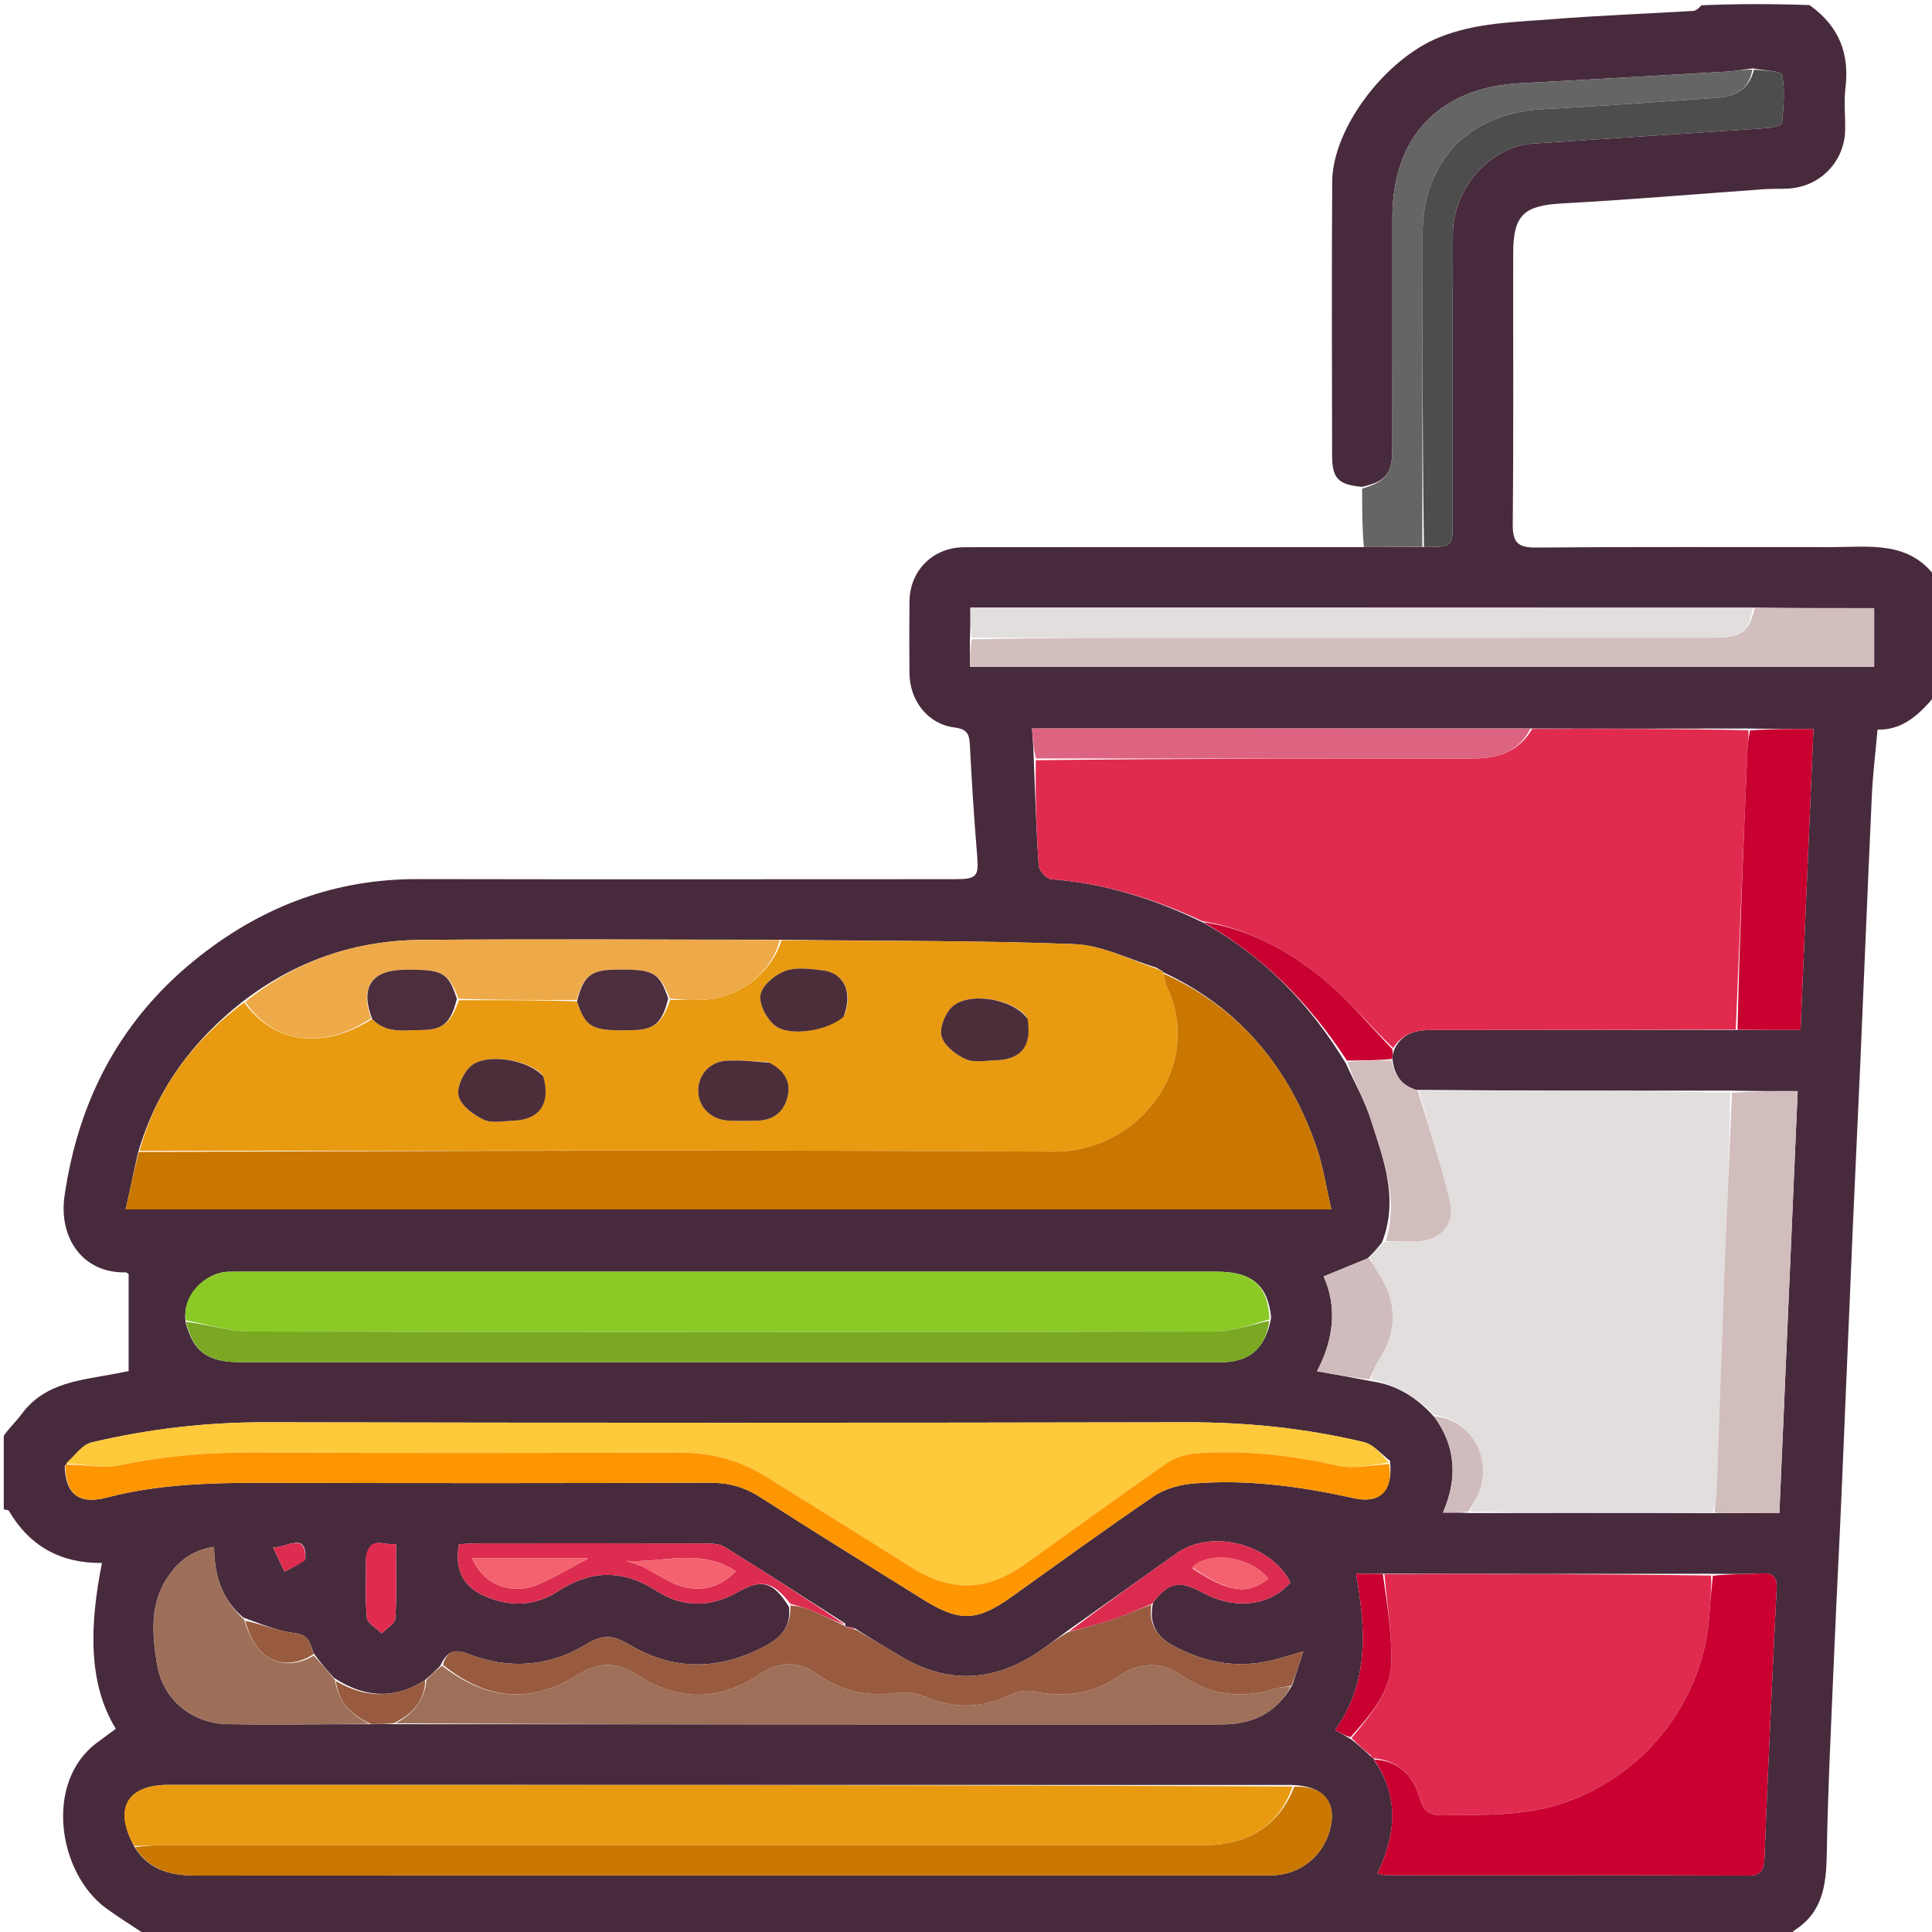 <?xml version="1.0" encoding="utf-8"?>
<svg viewBox="0 0 512 512" xmlns="http://www.w3.org/2000/svg">
  <path fill="#472B3C" opacity="1" stroke="none" d=" M360.977,129.018 C354.653,128.45 353.032,126.853 353.022,120.677 C352.981,96.514 352.896,72.351 353.047,48.189 C353.136,33.944 367.102,15.736 381.24,9.966 C391.036,5.968 401.318,5.887 411.51,5.074 C423.909,4.084 436.351,3.639 448.77,2.888 C449.481,2.846 450.154,2.174 450.923,1.398 C460.354,1 469.708,1 479.535,1.344 C487.505,7.033 490.148,14.317 489.069,23.339 C488.638,26.949 489.029,30.654 488.99,34.315 C488.902,42.7 482.461,49.448 474.031,49.966 C471.874,50.099 469.702,49.986 467.547,50.139 C449.72,51.405 431.908,52.944 414.065,53.906 C403.954,54.452 401.028,56.87 401.012,67.036 C400.974,91.001 401.123,114.967 400.895,138.93 C400.85,143.746 402.254,145.144 407.07,145.104 C433.196,144.887 459.325,145.018 485.454,144.993 C495.427,144.984 505.88,143.23 513,153 C513,163.354 513,173.708 512.656,184.536 C508.386,189.65 503.996,193.522 497.566,193.359 C497.017,199.562 496.32,205.15 496.062,210.759 C494.97,234.461 494.026,258.17 492.994,281.875 C492.374,296.129 491.658,310.378 491.042,324.632 C490.004,348.672 489.034,372.714 487.99,396.754 C487.386,410.675 486.641,424.59 486.057,438.512 C485.319,456.092 484.42,473.672 484.114,491.261 C483.971,499.469 483.093,506.861 475.409,511.637 C475.107,511.825 475.129,512.534 475,513 C329.646,513 184.292,513 38.446,512.647 C34.688,510.119 31.338,508.058 28.17,505.748 C15.401,496.434 11.622,472.388 25.621,461.892 C27.309,460.626 29.012,459.382 30.689,458.143 C23.209,445.989 23.78,430.426 27.023,414.199 C16.167,414.339 7.876,409.798 2.361,400.404 C2.186,400.105 1.466,400.127 1,400 C1,393.646 1,387.291 1,380.468 C2.602,378.237 4.368,376.596 5.778,374.691 C12.02,366.256 21.611,365.776 30.68,364.019 C32.096,363.744 33.51,363.464 34.086,363.351 C34.086,354.47 34.086,346.205 34.086,337.649 C34.027,337.616 33.614,337.179 33.21,337.187 C21.975,337.426 15.478,328.103 17.105,316.887 C20.861,291 32.333,269.468 53.179,253.186 C70.108,239.965 89.075,232.93 110.68,232.973 C158.15,233.066 205.621,233.005 253.092,232.995 C258.912,232.994 259.41,232.225 258.956,226.775 C258.158,217.204 257.543,207.615 257.056,198.023 C256.907,195.091 256.804,193.264 252.95,192.788 C245.879,191.915 241.072,185.652 241.014,178.4 C240.964,172.071 240.949,165.74 241.018,159.412 C241.108,151.151 247.262,145.029 255.608,145.02 C290.42,144.978 325.232,144.997 360.979,144.994 C366.917,144.968 371.921,144.941 377.372,144.937 C384.981,144.987 384.995,144.987 384.997,137.828 C385.005,112.521 384.937,87.215 385.032,61.908 C385.077,49.816 394.971,38.796 406.244,38.041 C426.955,36.654 447.672,35.351 468.38,33.934 C469.76,33.839 472.215,33.179 472.269,32.605 C472.666,28.348 473.076,23.951 472.29,19.826 C472.1,18.826 467.466,18.672 464.458,18.122 C462.073,18.399 460.114,18.83 458.138,18.945 C439.735,20.018 421.333,21.095 402.925,22.055 C381.491,23.173 369.005,36.215 368.999,57.664 C368.994,78.123 369.023,98.582 368.98,119.04 C368.966,125.557 367.234,127.608 360.977,129.018 M356.683,281.83 C358.933,286.826 361.676,291.665 363.33,296.851 C366.641,307.234 370.748,317.662 366.256,329.249 C365.182,330.572 364.109,331.895 362.403,333.495 C358.65,335.034 354.897,336.573 350.781,338.261 C354.35,346.247 353.558,354.734 349.028,363.396 C354.025,364.287 358.517,365.087 363.743,366.091 C370.243,367.096 375.523,370.337 380.229,375.662 C385.84,383.456 386.311,391.847 382.402,400.853 C385.1,400.853 387.075,400.853 389.974,400.978 C411.31,400.941 432.646,400.903 454.911,400.997 C460.332,400.997 465.754,400.997 471.554,400.997 C473.183,363.442 474.785,326.503 476.406,289.146 C470.181,289.146 464.578,289.146 458.049,289.021 C430.704,289.048 403.36,289.075 375.357,288.835 C371.413,287.696 369.413,284.944 368.984,280.318 C369.066,279.633 369.148,278.947 369.687,277.738 C371.732,273.799 375.197,272.963 379.307,272.965 C406.203,272.979 433.099,272.892 460.924,272.946 C466.173,272.946 471.422,272.946 477.164,272.946 C478.324,245.92 479.45,219.668 480.587,193.175 C474.423,193.175 469.128,193.175 462.924,193.064 C443.961,193.096 424.999,193.128 405.095,193.045 C361.378,193.045 317.661,193.045 273.489,193.045 C273.718,196.104 273.901,198.555 273.985,201.93 C274.369,211.065 274.625,220.21 275.277,229.326 C275.373,230.668 277.27,232.901 278.465,232.992 C292.599,234.062 305.848,238.133 319.092,244.628 C334.796,253.46 347.019,265.858 356.683,281.83 M224.01,430.994 C224.01,430.994 224.062,430.959 224.017,430.27 C213.378,423.477 202.78,416.618 192.052,409.969 C190.638,409.093 188.561,409.035 186.79,409.029 C166.661,408.968 146.532,408.984 126.403,409.001 C124.781,409.002 123.158,409.162 121.625,409.243 C120.465,415.945 122.589,420.335 128.319,422.908 C134.992,425.905 141.693,425.731 147.86,421.702 C156.635,415.968 165.15,415.9 173.969,421.585 C181.043,426.145 188.369,425.996 195.675,421.845 C201.834,418.346 204.87,419.096 209.092,425.846 C209.657,430.853 207.155,433.886 202.923,436.154 C190.628,442.743 178.379,442.879 166.442,435.654 C162.481,433.256 159.53,433.196 155.576,435.63 C145.619,441.757 134.84,442.497 124.012,438.292 C120.258,436.834 118.447,437.677 116.658,441.492 C115.44,442.703 114.221,443.914 112.376,445.428 C104.516,450.333 96.726,450.006 88.514,444.655 C86.737,442.687 84.959,440.72 83.041,438.011 C82.218,435.553 81.881,433.242 78.173,432.811 C73.698,432.292 69.379,430.43 64.494,428.683 C58.742,423.92 56.781,417.392 56.735,409.946 C50.946,410.8 47.452,413.671 44.699,417.574 C39.542,424.887 40.327,433.195 41.655,441.211 C43.187,450.461 50.94,456.754 60.385,456.915 C72.871,457.128 85.365,456.885 98.753,456.933 C100.554,456.901 102.354,456.869 105.069,456.926 C155.85,456.951 206.632,456.979 257.413,456.998 C279.557,457.007 301.702,457.025 323.846,456.982 C331.705,456.967 338.139,454.207 342.528,446.444 C343.352,443.895 344.176,441.347 345.372,437.647 C342.268,438.545 340.57,439.033 338.874,439.528 C329.1,442.382 319.887,440.979 310.993,436.162 C306.504,433.731 304.345,430.34 305.578,424.687 C309.596,419.366 312.545,418.716 318.328,421.877 C327.167,426.71 336.31,425.749 341.963,419.393 C336.873,409.17 321.122,405.065 311.852,411.614 C302.193,418.439 292.593,425.349 282.404,432.537 C279.987,434.306 277.632,436.167 275.143,437.827 C263.378,445.674 251.321,446.375 239.002,439.124 C234.992,436.764 231,434.375 226.527,431.503 C225.682,431.313 224.837,431.123 224.01,430.994 M464.043,161.026 C395.126,161.026 326.208,161.026 257.163,161.026 C257.163,164.029 257.163,166.498 257.031,169.866 C257.031,172.126 257.031,174.387 257.031,176.732 C337.265,176.732 416.9,176.732 496.666,176.732 C496.666,171.416 496.666,166.374 496.666,161.165 C485.879,161.165 475.423,161.165 464.043,161.026 M364.043,465.962 C364.043,465.962 363.986,465.963 364.236,466.624 C370.949,476.282 369.88,486.321 365.008,496.522 C366.322,496.75 366.962,496.957 367.601,496.958 C399.555,496.98 431.509,496.948 463.463,497.046 C466.663,497.056 467.487,495.501 467.592,492.836 C467.882,485.521 468.161,478.206 468.491,470.893 C469.241,454.275 469.976,437.655 470.825,421.042 C470.98,418.002 469.937,416.817 466.873,416.966 C462.556,417.177 458.226,417.116 452.983,417.06 C424.282,417.091 395.581,417.121 366.049,417.047 C363.939,417.047 361.83,417.047 359.374,417.047 C361.944,431.746 362.925,445.773 353.806,458.498 C355.498,459.425 356.634,460.047 358.321,461.104 C359.923,462.427 361.525,463.749 363.306,465.489 C363.494,465.742 363.737,465.918 364.043,465.962 M49.235,350.651 C51.41,358.399 55.055,360.993 63.95,360.994 C149.894,361.002 235.838,360.999 321.782,360.998 C322.781,360.998 323.783,361.027 324.78,360.973 C331.542,360.606 335.536,356.894 336.862,349.16 C336.012,340.619 331.777,337.009 322.439,337.008 C236.221,336.997 150.003,337.001 63.786,337.002 C62.787,337.002 61.789,337.028 60.79,337.027 C54.509,337.02 48.012,343.328 49.235,350.651 M342.075,473.034 C242.96,473.023 143.844,473.01 44.728,473.003 C33.554,473.002 29.967,479.37 35.862,489.856 C39.694,495.62 45.317,497.052 51.884,497.047 C145.95,496.978 240.017,497 334.084,496.998 C335.416,496.998 336.754,497.048 338.078,496.942 C344.863,496.402 350.328,491.96 352.292,485.445 C354.575,477.874 351.011,473.151 342.075,473.034 M17.159,388.482 C17.312,395.746 20.738,398.839 28.257,396.872 C44.454,392.635 60.887,392.937 77.374,392.976 C114.205,393.064 151.036,393.071 187.867,392.925 C192.908,392.905 197.183,394.003 201.449,396.753 C215.726,405.957 230.2,414.855 244.606,423.859 C254.185,429.847 258.846,429.734 267.914,423.286 C280.541,414.308 293.039,405.141 305.865,396.457 C308.806,394.465 312.802,393.414 316.407,393.127 C330.793,391.982 344.93,393.963 358.991,397.073 C365.834,398.586 369.334,394.815 368.346,387.112 C366.067,385.418 364.011,382.79 361.473,382.184 C346.054,378.502 330.404,376.889 314.489,376.922 C233.084,377.09 151.679,377.089 70.274,376.921 C54.684,376.889 39.386,378.695 24.299,382.249 C21.728,382.855 19.73,385.896 17.159,388.482 M308.026,257.287 C307.691,257.163 307.356,257.038 306.511,256.439 C299.241,254.263 292.033,250.484 284.69,250.201 C258.858,249.205 232.979,249.41 206.164,249.035 C174.673,249.025 143.18,248.834 111.691,249.076 C94.401,249.209 78.62,254.412 64.293,265.449 C51.103,275.805 41.46,288.611 36.546,305.591 C35.482,310.485 34.417,315.379 33.301,320.512 C140.322,320.512 246.085,320.512 352.825,320.512 C351.43,314.547 350.64,309.098 348.875,303.985 C341.664,283.101 328.685,267.111 308.244,257.654 C308.244,257.654 308.281,257.767 308.026,257.287 M97.006,412.782 C97.019,418.099 96.735,423.444 97.231,428.716 C97.372,430.213 99.781,431.496 101.15,432.877 C102.414,431.562 104.684,430.308 104.768,428.921 C105.158,422.51 104.941,416.063 104.941,409.177 C101.731,409.705 98.174,406.769 97.006,412.782 M80.948,413.061 C81.241,405.9 76.34,410.02 72.377,410.111 C73.38,412.235 74.382,414.359 75.385,416.483 C77.194,415.614 79.004,414.744 80.948,413.061 z"/>
  <path fill="#666565" opacity="1" stroke="none" d=" M360.984,129.483 C367.234,127.608 368.966,125.557 368.98,119.04 C369.023,98.582 368.994,78.123 368.999,57.664 C369.005,36.215 381.491,23.173 402.925,22.055 C421.333,21.095 439.735,20.018 458.138,18.945 C460.114,18.83 462.073,18.399 464.41,18.46 C463.451,23.769 459.776,25.601 455.084,25.919 C439.672,26.963 424.267,28.141 408.841,28.922 C389.456,29.903 377.031,42.623 377.005,61.993 C376.969,89.634 376.95,117.274 376.924,144.915 C371.921,144.941 366.917,144.968 361.446,144.988 C360.983,139.971 360.987,134.959 360.984,129.483 z"/>
  <path fill="#E02B4F" opacity="1" stroke="none" d=" M459.994,272.837 C433.099,272.892 406.203,272.979 379.307,272.965 C375.197,272.963 371.732,273.799 369.21,277.742 C362.848,271.693 357.426,265.084 350.969,259.72 C341.581,251.921 330.91,246.147 318.596,244.104 C305.848,238.133 292.599,234.062 278.465,232.992 C277.27,232.901 275.373,230.668 275.277,229.326 C274.625,220.21 274.369,211.065 274.497,201.466 C313.47,201.001 351.931,200.996 390.393,201.004 C396.932,201.005 402.54,199.201 406.036,193.16 C424.999,193.128 443.961,193.096 463.322,193.518 C463.513,195.28 463.177,196.583 463.121,197.898 C462.059,222.877 461.03,247.857 459.994,272.837 z"/>
  <path fill="#E89A10" opacity="1" stroke="none" d=" M207.118,249.159 C232.979,249.41 258.858,249.205 284.69,250.201 C292.033,250.484 299.241,254.263 306.93,256.88 C307.659,257.469 307.97,257.618 308.281,257.767 C308.281,257.767 308.244,257.654 308.268,258.032 C308.639,259.516 308.872,260.674 309.349,261.721 C319.127,283.181 301.274,305.334 279.46,305.199 C198.637,304.697 117.81,304.991 36.984,304.986 C41.46,288.611 51.103,275.805 64.706,265.643 C72.674,276.681 85.743,278.257 98.639,270.036 C102.324,273.942 106.828,272.97 111.047,272.985 C117.362,273.007 119.372,271.352 121.614,265.074 C132.328,265.044 142.584,265.019 152.92,265.358 C155.254,272.445 156.917,273.275 167.604,273.011 C173.424,272.867 175.47,271.15 177.612,264.998 C180.868,264.991 183.677,265.093 186.474,264.954 C195.857,264.485 204.408,257.9 207.118,249.159 M223.804,269.103 C226.082,262.87 223.693,257.791 217.875,257.128 C214.602,256.755 210.941,256.247 208.025,257.332 C205.338,258.332 202.019,261.116 201.547,263.602 C201.081,266.062 203.139,269.981 205.316,271.746 C209.156,274.859 219.468,273.184 223.804,269.103 M272.146,269.613 C268.411,264.567 256.477,262.66 252.147,266.983 C250.347,268.78 248.899,272.573 249.567,274.763 C250.316,277.216 253.351,279.535 255.937,280.693 C258.161,281.689 261.156,281.055 263.806,280.993 C270.625,280.834 273.539,277.204 272.146,269.613 M203.508,281.445 C199.878,281.306 196.236,280.912 192.622,281.093 C188.211,281.313 185.129,284.697 185.033,288.816 C184.932,293.129 188.112,296.568 192.759,296.947 C195.065,297.135 197.399,296.965 199.719,297.018 C203.991,297.115 207.278,295.494 208.555,291.27 C209.835,287.036 208.126,283.846 203.508,281.445 M143.805,284.899 C139.947,280.731 128.775,278.943 124.714,282.583 C122.724,284.366 120.928,288.303 121.561,290.559 C122.274,293.1 125.524,295.487 128.227,296.736 C130.423,297.75 133.444,297.077 136.094,296.99 C142.975,296.765 145.995,292.452 143.805,284.899 z"/>
  <path fill="#E2DEDE" opacity="1" stroke="none" d=" M363.036,333.217 C364.109,331.895 365.182,330.572 366.988,329.09 C370.385,328.943 373.056,329.084 375.713,328.945 C382.003,328.616 385.702,324.409 384.216,318.296 C381.831,308.48 378.783,298.825 376.015,289.102 C403.36,289.075 430.704,289.048 458.529,289.543 C458.357,304.976 457.637,319.885 457.071,334.801 C456.303,355.028 455.672,375.26 454.917,395.488 C454.85,397.289 454.305,399.073 453.982,400.865 C432.646,400.903 411.31,400.941 389.658,400.605 C390.091,398.936 390.938,397.686 391.573,396.336 C395.944,387.034 390.065,376.175 380.04,374.978 C375.523,370.337 370.243,367.096 363.376,365.629 C363.81,363.56 364.473,361.865 365.437,360.365 C370.348,352.723 370.331,345.157 365.371,337.552 C364.477,336.182 363.808,334.666 363.036,333.217 z"/>
  <path fill="#C97700" opacity="1" stroke="none" d=" M36.765,305.288 C117.81,304.991 198.637,304.697 279.46,305.199 C301.274,305.334 319.127,283.181 309.349,261.721 C308.872,260.674 308.639,259.516 308.325,258.014 C328.685,267.111 341.664,283.101 348.875,303.985 C350.64,309.098 351.43,314.547 352.825,320.512 C246.085,320.512 140.322,320.512 33.301,320.512 C34.417,315.379 35.482,310.485 36.765,305.288 z"/>
  <path fill="#FEC93A" opacity="1" stroke="none" d=" M17.467,387.812 C19.73,385.896 21.728,382.855 24.299,382.249 C39.386,378.695 54.684,376.889 70.274,376.921 C151.679,377.089 233.084,377.09 314.489,376.922 C330.404,376.889 346.054,378.502 361.473,382.184 C364.011,382.79 366.067,385.418 368.051,387.618 C363.355,388.278 358.747,389.352 354.591,388.416 C342.309,385.649 329.971,384.291 317.443,385.106 C314.631,385.289 311.492,386.183 309.206,387.765 C296.475,396.577 283.983,405.732 271.366,414.708 C261.457,421.757 251.848,421.875 241.595,415.406 C228.78,407.321 215.905,399.33 203.036,391.332 C196.077,387.007 188.513,384.955 180.276,384.971 C142.8,385.041 105.322,385.145 67.847,384.919 C55.63,384.846 43.655,385.794 31.681,388.324 C27.18,389.275 22.218,388.047 17.467,387.812 z"/>
  <path fill="#E89A10" opacity="1" stroke="none" d=" M35.576,489.223 C29.967,479.37 33.554,473.002 44.728,473.003 C143.844,473.01 242.96,473.023 342.513,473.439 C339.198,483.531 330.774,488.994 319.437,488.996 C227.646,489.005 135.855,488.999 44.064,489.01 C41.235,489.011 38.405,489.149 35.576,489.223 z"/>
  <path fill="#E02B4F" opacity="1" stroke="none" d=" M366.881,417.152 C395.581,417.121 424.282,417.091 453.453,417.54 C453.634,420.997 453.234,423.967 453.076,426.95 C451.852,450.036 436.596,470.043 414.82,477.655 C404.151,481.385 393.212,480.925 382.236,481.068 C378.822,481.113 377.221,480.006 376.265,476.664 C374.535,470.61 370.652,466.574 363.986,465.963 C363.986,465.963 364.043,465.962 363.922,465.801 C363.61,465.41 363.385,465.22 363.126,465.072 C361.525,463.749 359.923,462.427 358.187,460.591 C363.388,454.262 368.72,448.18 368.745,439.861 C368.769,432.293 367.551,424.722 366.881,417.152 z"/>
  <path fill="#8AC926" opacity="1" stroke="none" d=" M49.297,349.922 C48.012,343.328 54.509,337.02 60.79,337.027 C61.789,337.028 62.787,337.002 63.786,337.002 C150.003,337.001 236.221,336.997 322.439,337.008 C331.777,337.009 336.012,340.619 336.438,349.637 C331.35,351.076 326.689,352.868 322.024,352.877 C236.781,353.046 151.537,353.059 66.294,352.869 C60.626,352.856 54.963,350.948 49.297,349.922 z"/>
  <path fill="#C90030" opacity="1" stroke="none" d=" M364.111,466.294 C370.652,466.574 374.535,470.61 376.265,476.664 C377.221,480.006 378.822,481.113 382.236,481.068 C393.212,480.925 404.151,481.385 414.82,477.655 C436.596,470.043 451.852,450.036 453.076,426.95 C453.234,423.967 453.634,420.997 453.912,417.596 C458.226,417.116 462.556,417.177 466.873,416.966 C469.937,416.817 470.98,418.002 470.825,421.042 C469.976,437.655 469.241,454.275 468.491,470.893 C468.161,478.206 467.882,485.521 467.592,492.836 C467.487,495.501 466.663,497.056 463.463,497.046 C431.509,496.948 399.555,496.98 367.601,496.958 C366.962,496.957 366.322,496.75 365.008,496.522 C369.88,486.321 370.949,476.282 364.111,466.294 z"/>
  <path fill="#C97700" opacity="1" stroke="none" d=" M35.719,489.539 C38.405,489.149 41.235,489.011 44.064,489.01 C135.855,488.999 227.646,489.005 319.437,488.996 C330.774,488.994 339.198,483.531 342.979,473.492 C351.011,473.151 354.575,477.874 352.292,485.445 C350.328,491.96 344.863,496.402 338.078,496.942 C336.754,497.048 335.416,496.998 334.084,496.998 C240.017,497 145.95,496.978 51.884,497.047 C45.317,497.052 39.694,495.62 35.719,489.539 z"/>
  <path fill="#FD9601" opacity="1" stroke="none" d=" M17.313,388.147 C22.218,388.047 27.18,389.275 31.681,388.324 C43.655,385.794 55.63,384.846 67.847,384.919 C105.322,385.145 142.8,385.041 180.276,384.971 C188.513,384.955 196.077,387.007 203.036,391.332 C215.905,399.33 228.78,407.321 241.595,415.406 C251.848,421.875 261.457,421.757 271.366,414.708 C283.983,405.732 296.475,396.577 309.206,387.765 C311.492,386.183 314.631,385.289 317.443,385.106 C329.971,384.291 342.309,385.649 354.591,388.416 C358.747,389.352 363.355,388.278 368.142,387.975 C369.334,394.815 365.834,398.586 358.991,397.073 C344.93,393.963 330.793,391.982 316.407,393.127 C312.802,393.414 308.806,394.465 305.865,396.457 C293.039,405.141 280.541,414.308 267.914,423.286 C258.846,429.734 254.185,429.847 244.606,423.859 C230.2,414.855 215.726,405.957 201.449,396.753 C197.183,394.003 192.908,392.905 187.867,392.925 C151.036,393.071 114.205,393.064 77.374,392.976 C60.887,392.937 44.454,392.635 28.257,396.872 C20.738,398.839 17.312,395.746 17.313,388.147 z"/>
  <path fill="#9E7059" opacity="1" stroke="none" d=" M342.045,446.945 C338.139,454.207 331.705,456.967 323.846,456.982 C301.702,457.025 279.557,457.007 257.413,456.998 C206.632,456.979 155.85,456.951 104.868,456.695 C109.46,454.165 112.588,450.642 113.003,445.125 C114.221,443.914 115.44,442.703 117.153,441.434 C129.329,450.777 140.847,451.578 153.515,443.617 C158.815,440.286 163.711,440.502 168.88,443.872 C179.598,450.858 190.509,450.904 201.155,443.81 C206.561,440.208 211.506,440.055 216.815,443.825 C223.22,448.374 230.359,449.733 238.166,448.573 C240.449,448.234 243.11,448.816 245.293,449.715 C253.012,452.894 260.441,452.765 267.965,449.067 C269.705,448.212 272.095,447.842 273.971,448.246 C282.054,449.99 289.61,448.927 296.405,444.293 C302.236,440.317 307.632,440.241 313.486,444.229 C320.96,449.32 329.163,450.261 337.811,447.529 C339.15,447.106 340.63,447.129 342.045,446.945 z"/>
  <path fill="#7AA822" opacity="1" stroke="none" d=" M49.266,350.287 C54.963,350.948 60.626,352.856 66.294,352.869 C151.537,353.059 236.781,353.046 322.024,352.877 C326.689,352.868 331.35,351.076 336.356,350.017 C335.536,356.894 331.542,360.606 324.78,360.973 C323.783,361.027 322.781,360.998 321.782,360.998 C235.838,360.999 149.894,361.002 63.95,360.994 C55.055,360.993 51.41,358.399 49.266,350.287 z"/>
  <path fill="#D3BEBE" opacity="1" stroke="none" d=" M464.968,161.165 C475.423,161.165 485.879,161.165 496.666,161.165 C496.666,166.374 496.666,171.416 496.666,176.732 C416.9,176.732 337.265,176.732 257.031,176.732 C257.031,174.387 257.031,172.126 257.556,169.424 C276.56,168.988 295.04,168.998 313.52,168.999 C360.47,169.001 407.419,169.007 454.369,168.991 C461.546,168.989 463.555,167.457 464.968,161.165 z"/>
  <path fill="#985B3F" opacity="1" stroke="none" d=" M342.286,446.695 C340.63,447.129 339.15,447.106 337.811,447.529 C329.163,450.261 320.96,449.32 313.486,444.229 C307.632,440.241 302.236,440.317 296.405,444.293 C289.61,448.927 282.054,449.99 273.971,448.246 C272.095,447.842 269.705,448.212 267.965,449.067 C260.441,452.765 253.012,452.894 245.293,449.715 C243.11,448.816 240.449,448.234 238.166,448.573 C230.359,449.733 223.22,448.374 216.815,443.825 C211.506,440.055 206.561,440.208 201.155,443.81 C190.509,450.904 179.598,450.858 168.88,443.872 C163.711,440.502 158.815,440.286 153.515,443.617 C140.847,451.578 129.329,450.777 117.371,441.198 C118.447,437.677 120.258,436.834 124.012,438.292 C134.84,442.497 145.619,441.757 155.576,435.63 C159.53,433.196 162.481,433.256 166.442,435.654 C178.379,442.879 190.628,442.743 202.923,436.154 C207.155,433.886 209.657,430.853 209.465,425.454 C211.532,425.608 213.281,426.026 214.91,426.726 C217.997,428.052 221.015,429.539 224.062,430.959 C224.062,430.959 224.01,430.994 224.232,431.2 C225.303,431.604 226.152,431.802 227.001,431.999 C231,434.375 234.992,436.764 239.002,439.124 C251.321,446.375 263.378,445.674 275.143,437.827 C277.632,436.167 279.987,434.306 282.992,432.562 C287.586,431.371 291.623,430.251 295.585,428.91 C298.812,427.819 301.949,426.463 305.126,425.225 C304.345,430.34 306.504,433.731 310.993,436.162 C319.887,440.979 329.1,442.382 338.874,439.528 C340.57,439.033 342.268,438.545 345.372,437.647 C344.176,441.347 343.352,443.895 342.286,446.695 z"/>
  <path fill="#D2BDBD" opacity="1" stroke="none" d=" M454.446,400.931 C454.305,399.073 454.85,397.289 454.917,395.488 C455.672,375.26 456.303,355.028 457.071,334.801 C457.637,319.885 458.357,304.976 458.992,289.605 C464.578,289.146 470.181,289.146 476.406,289.146 C474.785,326.503 473.183,363.442 471.554,400.997 C465.754,400.997 460.332,400.997 454.446,400.931 z"/>
  <path fill="#EEAA48" opacity="1" stroke="none" d=" M206.641,249.097 C204.408,257.9 195.857,264.485 186.474,264.954 C183.677,265.093 180.868,264.991 177.529,264.636 C174.721,257.541 173.122,256.743 162.388,256.991 C156.576,257.125 154.497,258.868 152.84,264.995 C142.584,265.019 132.328,265.044 121.534,264.702 C118.809,257.676 117.406,256.919 107.382,256.989 C98.494,257.052 95.328,261.562 98.358,269.845 C85.743,278.257 72.674,276.681 65.004,265.525 C78.62,254.412 94.401,249.209 111.691,249.076 C143.18,248.834 174.673,249.025 206.641,249.097 z"/>
  <path fill="#4D4D4D" opacity="1" stroke="none" d=" M377.372,144.937 C376.95,117.274 376.969,89.634 377.005,61.993 C377.031,42.623 389.456,29.903 408.841,28.922 C424.267,28.141 439.672,26.963 455.084,25.919 C459.776,25.601 463.451,23.769 464.828,18.467 C467.466,18.672 472.1,18.826 472.29,19.826 C473.076,23.951 472.666,28.348 472.269,32.605 C472.215,33.179 469.76,33.839 468.38,33.934 C447.672,35.351 426.955,36.654 406.244,38.041 C394.971,38.796 385.077,49.816 385.032,61.908 C384.937,87.215 385.005,112.521 384.997,137.828 C384.995,144.987 384.981,144.987 377.372,144.937 z"/>
  <path fill="#E2DEDE" opacity="1" stroke="none" d=" M464.505,161.095 C463.555,167.457 461.546,168.989 454.369,168.991 C407.419,169.007 360.47,169.001 313.52,168.999 C295.04,168.998 276.56,168.988 257.622,168.975 C257.163,166.498 257.163,164.029 257.163,161.026 C326.208,161.026 395.126,161.026 464.505,161.095 z"/>
  <path fill="#C80130" opacity="1" stroke="none" d=" M460.459,272.892 C461.03,247.857 462.059,222.877 463.121,197.898 C463.177,196.583 463.513,195.28 463.777,193.573 C469.128,193.175 474.423,193.175 480.587,193.175 C479.45,219.668 478.324,245.92 477.164,272.946 C471.422,272.946 466.173,272.946 460.459,272.892 z"/>
  <path fill="#9D6F59" opacity="1" stroke="none" d=" M97.856,456.838 C85.365,456.885 72.871,457.128 60.385,456.915 C50.94,456.754 43.187,450.461 41.655,441.211 C40.327,433.195 39.542,424.887 44.699,417.574 C47.452,413.671 50.946,410.8 56.735,409.946 C56.781,417.392 58.742,423.92 64.772,429.279 C67.574,439.786 75.034,443.438 83.182,438.752 C84.959,440.72 86.737,442.687 88.784,445.25 C89.697,451.343 93.267,454.498 97.856,456.838 z"/>
  <path fill="#DD6480" opacity="1" stroke="none" d=" M405.565,193.102 C402.54,199.201 396.932,201.005 390.393,201.004 C351.931,200.996 313.47,201.001 274.547,201.003 C273.901,198.555 273.718,196.104 273.489,193.045 C317.661,193.045 361.378,193.045 405.565,193.102 z"/>
  <path fill="#DC2C4F" opacity="1" stroke="none" d=" M224.039,430.614 C221.015,429.539 217.997,428.052 214.91,426.726 C213.281,426.026 211.532,425.608 209.467,425.039 C204.87,419.096 201.834,418.346 195.675,421.845 C188.369,425.996 181.043,426.145 173.969,421.585 C165.15,415.9 156.635,415.968 147.86,421.702 C141.693,425.731 134.992,425.905 128.319,422.908 C122.589,420.335 120.465,415.945 121.625,409.243 C123.158,409.162 124.781,409.002 126.403,409.001 C146.532,408.984 166.661,408.968 186.79,409.029 C188.561,409.035 190.638,409.093 192.052,409.969 C202.78,416.618 213.378,423.477 224.039,430.614 M133.623,412.989 C130.959,412.989 128.296,412.989 125.143,412.989 C128.263,420.251 135.726,422.829 142.895,419.781 C147.098,417.994 151.03,415.566 155.911,412.989 C148.154,412.989 141.372,412.989 133.623,412.989 M170.324,415.129 C172.635,416.426 174.916,417.78 177.262,419.01 C183.623,422.343 190.23,421.543 194.967,416.382 C185.623,410.141 175.523,414.259 165.972,413.66 C167.202,414.059 168.432,414.457 170.324,415.129 z"/>
  <path fill="#D2BDBD" opacity="1" stroke="none" d=" M375.686,288.969 C378.783,298.825 381.831,308.48 384.216,318.296 C385.702,324.409 382.003,328.616 375.713,328.945 C373.056,329.084 370.385,328.943 367.247,328.904 C370.748,317.662 366.641,307.234 363.33,296.851 C361.676,291.665 358.933,286.826 357.069,281.427 C361.253,281.016 365.051,281.007 368.848,280.998 C369.413,284.944 371.413,287.696 375.686,288.969 z"/>
  <path fill="#D1BCBD" opacity="1" stroke="none" d=" M362.719,333.356 C363.808,334.666 364.477,336.182 365.371,337.552 C370.331,345.157 370.348,352.723 365.437,360.365 C364.473,361.865 363.81,363.56 363.009,365.527 C358.517,365.087 354.025,364.287 349.028,363.396 C353.558,354.734 354.35,346.247 350.781,338.261 C354.897,336.573 358.65,335.034 362.719,333.356 z"/>
  <path fill="#C80131" opacity="1" stroke="none" d=" M368.916,280.658 C365.051,281.007 361.253,281.016 356.953,281.068 C347.019,265.858 334.796,253.46 318.844,244.366 C330.91,246.147 341.581,251.921 350.969,259.72 C357.426,265.084 362.848,271.693 368.982,278.004 C369.148,278.947 369.066,279.633 368.916,280.658 z"/>
  <path fill="#DB2C4F" opacity="1" stroke="none" d=" M305.352,424.956 C301.949,426.463 298.812,427.819 295.585,428.91 C291.623,430.251 287.586,431.371 283.274,432.404 C292.593,425.349 302.193,418.439 311.852,411.614 C321.122,405.065 336.873,409.17 341.963,419.393 C336.31,425.749 327.167,426.71 318.328,421.877 C312.545,418.716 309.596,419.366 305.352,424.956 M316.03,415.658 C325.483,422.018 330.806,422.736 336.069,418.359 C331.526,412.537 320.224,410.703 316.03,415.658 z"/>
  <path fill="#C80131" opacity="1" stroke="none" d=" M366.465,417.099 C367.551,424.722 368.769,432.293 368.745,439.861 C368.72,448.18 363.388,454.262 357.911,460.373 C356.634,460.047 355.498,459.425 353.806,458.498 C362.925,445.773 361.944,431.746 359.374,417.047 C361.83,417.047 363.939,417.047 366.465,417.099 z"/>
  <path fill="#D1BCBD" opacity="1" stroke="none" d=" M380.134,375.32 C390.065,376.175 395.944,387.034 391.573,396.336 C390.938,397.686 390.091,398.936 389.196,400.543 C387.075,400.853 385.1,400.853 382.402,400.853 C386.311,391.847 385.84,383.456 380.134,375.32 z"/>
  <path fill="#E02B4F" opacity="1" stroke="none" d=" M97.014,412.316 C98.174,406.769 101.731,409.705 104.941,409.177 C104.941,416.063 105.158,422.51 104.768,428.921 C104.684,430.308 102.414,431.562 101.15,432.877 C99.781,431.496 97.372,430.213 97.231,428.716 C96.735,423.444 97.019,418.099 97.014,412.316 z"/>
  <path fill="#985B3F" opacity="1" stroke="none" d=" M98.304,456.886 C93.267,454.498 89.697,451.343 89.026,445.479 C96.726,450.006 104.516,450.333 112.689,445.276 C112.588,450.642 109.46,454.165 104.411,456.65 C102.354,456.869 100.554,456.901 98.304,456.886 z"/>
  <path fill="#985B3F" opacity="1" stroke="none" d=" M83.111,438.382 C75.034,443.438 67.574,439.786 65.022,429.512 C69.379,430.43 73.698,432.292 78.173,432.811 C81.881,433.242 82.218,435.553 83.111,438.382 z"/>
  <path fill="#DC2C4F" opacity="1" stroke="none" d=" M80.881,413.467 C79.004,414.744 77.194,415.614 75.385,416.483 C74.382,414.359 73.38,412.235 72.377,410.111 C76.34,410.02 81.241,405.9 80.881,413.467 z"/>
  <path fill="#DC2C4F" opacity="1" stroke="none" d=" M226.764,431.751 C226.152,431.802 225.303,431.604 224.224,431.17 C224.837,431.123 225.682,431.313 226.764,431.751 z"/>
  <path fill="#C97700" opacity="1" stroke="none" d=" M308.153,257.527 C307.97,257.618 307.659,257.469 307.185,257.117 C307.356,257.038 307.691,257.163 308.153,257.527 z"/>
  <path fill="#C90030" opacity="1" stroke="none" d=" M363.216,465.281 C363.385,465.22 363.61,465.41 363.918,465.829 C363.737,465.918 363.494,465.742 363.216,465.281 z"/>
  <path fill="#4C2E3C" opacity="1" stroke="none" d=" M98.639,270.036 C95.328,261.562 98.494,257.052 107.382,256.989 C117.406,256.919 118.809,257.676 121.076,264.708 C119.372,271.352 117.362,273.007 111.047,272.985 C106.828,272.97 102.324,273.942 98.639,270.036 z"/>
  <path fill="#4C2E3C" opacity="1" stroke="none" d=" M152.92,265.358 C154.497,258.868 156.576,257.125 162.388,256.991 C173.122,256.743 174.721,257.541 177.076,264.635 C175.47,271.15 173.424,272.867 167.604,273.011 C156.917,273.275 155.254,272.445 152.92,265.358 z"/>
  <path fill="#4C2E3B" opacity="1" stroke="none" d=" M223.58,269.424 C219.468,273.184 209.156,274.859 205.316,271.746 C203.139,269.981 201.081,266.062 201.547,263.602 C202.019,261.116 205.338,258.332 208.025,257.332 C210.941,256.247 214.602,256.755 217.875,257.128 C223.693,257.791 226.082,262.87 223.58,269.424 z"/>
  <path fill="#4C2E3B" opacity="1" stroke="none" d=" M272.306,269.969 C273.539,277.204 270.625,280.834 263.806,280.993 C261.156,281.055 258.161,281.689 255.937,280.693 C253.351,279.535 250.316,277.216 249.567,274.763 C248.899,272.573 250.347,268.78 252.147,266.983 C256.477,262.66 268.411,264.567 272.306,269.969 z"/>
  <path fill="#4C2E3B" opacity="1" stroke="none" d=" M203.882,281.617 C208.126,283.846 209.835,287.036 208.555,291.27 C207.278,295.494 203.991,297.115 199.719,297.018 C197.399,296.965 195.065,297.135 192.759,296.947 C188.112,296.568 184.932,293.129 185.033,288.816 C185.129,284.697 188.211,281.313 192.622,281.093 C196.236,280.912 199.878,281.306 203.882,281.617 z"/>
  <path fill="#4C2E3B" opacity="1" stroke="none" d=" M143.975,285.254 C145.995,292.452 142.975,296.765 136.094,296.99 C133.444,297.077 130.423,297.75 128.227,296.736 C125.524,295.487 122.274,293.1 121.561,290.559 C120.928,288.303 122.724,284.366 124.714,282.583 C128.775,278.943 139.947,280.731 143.975,285.254 z"/>
  <path fill="#F3626E" opacity="1" stroke="none" d=" M134.107,412.989 C141.372,412.989 148.154,412.989 155.911,412.989 C151.03,415.566 147.098,417.994 142.895,419.781 C135.726,422.829 128.263,420.251 125.143,412.989 C128.296,412.989 130.959,412.989 134.107,412.989 z"/>
  <path fill="#F3626E" opacity="1" stroke="none" d=" M169.993,414.992 C168.432,414.457 167.202,414.059 165.972,413.66 C175.523,414.259 185.623,410.141 194.967,416.382 C190.23,421.543 183.623,422.343 177.262,419.01 C174.916,417.78 172.635,416.426 169.993,414.992 z"/>
  <path fill="#F3626E" opacity="1" stroke="none" d=" M315.869,415.357 C320.224,410.703 331.526,412.537 336.069,418.359 C330.806,422.736 325.483,422.018 315.869,415.357 z"/>
</svg>